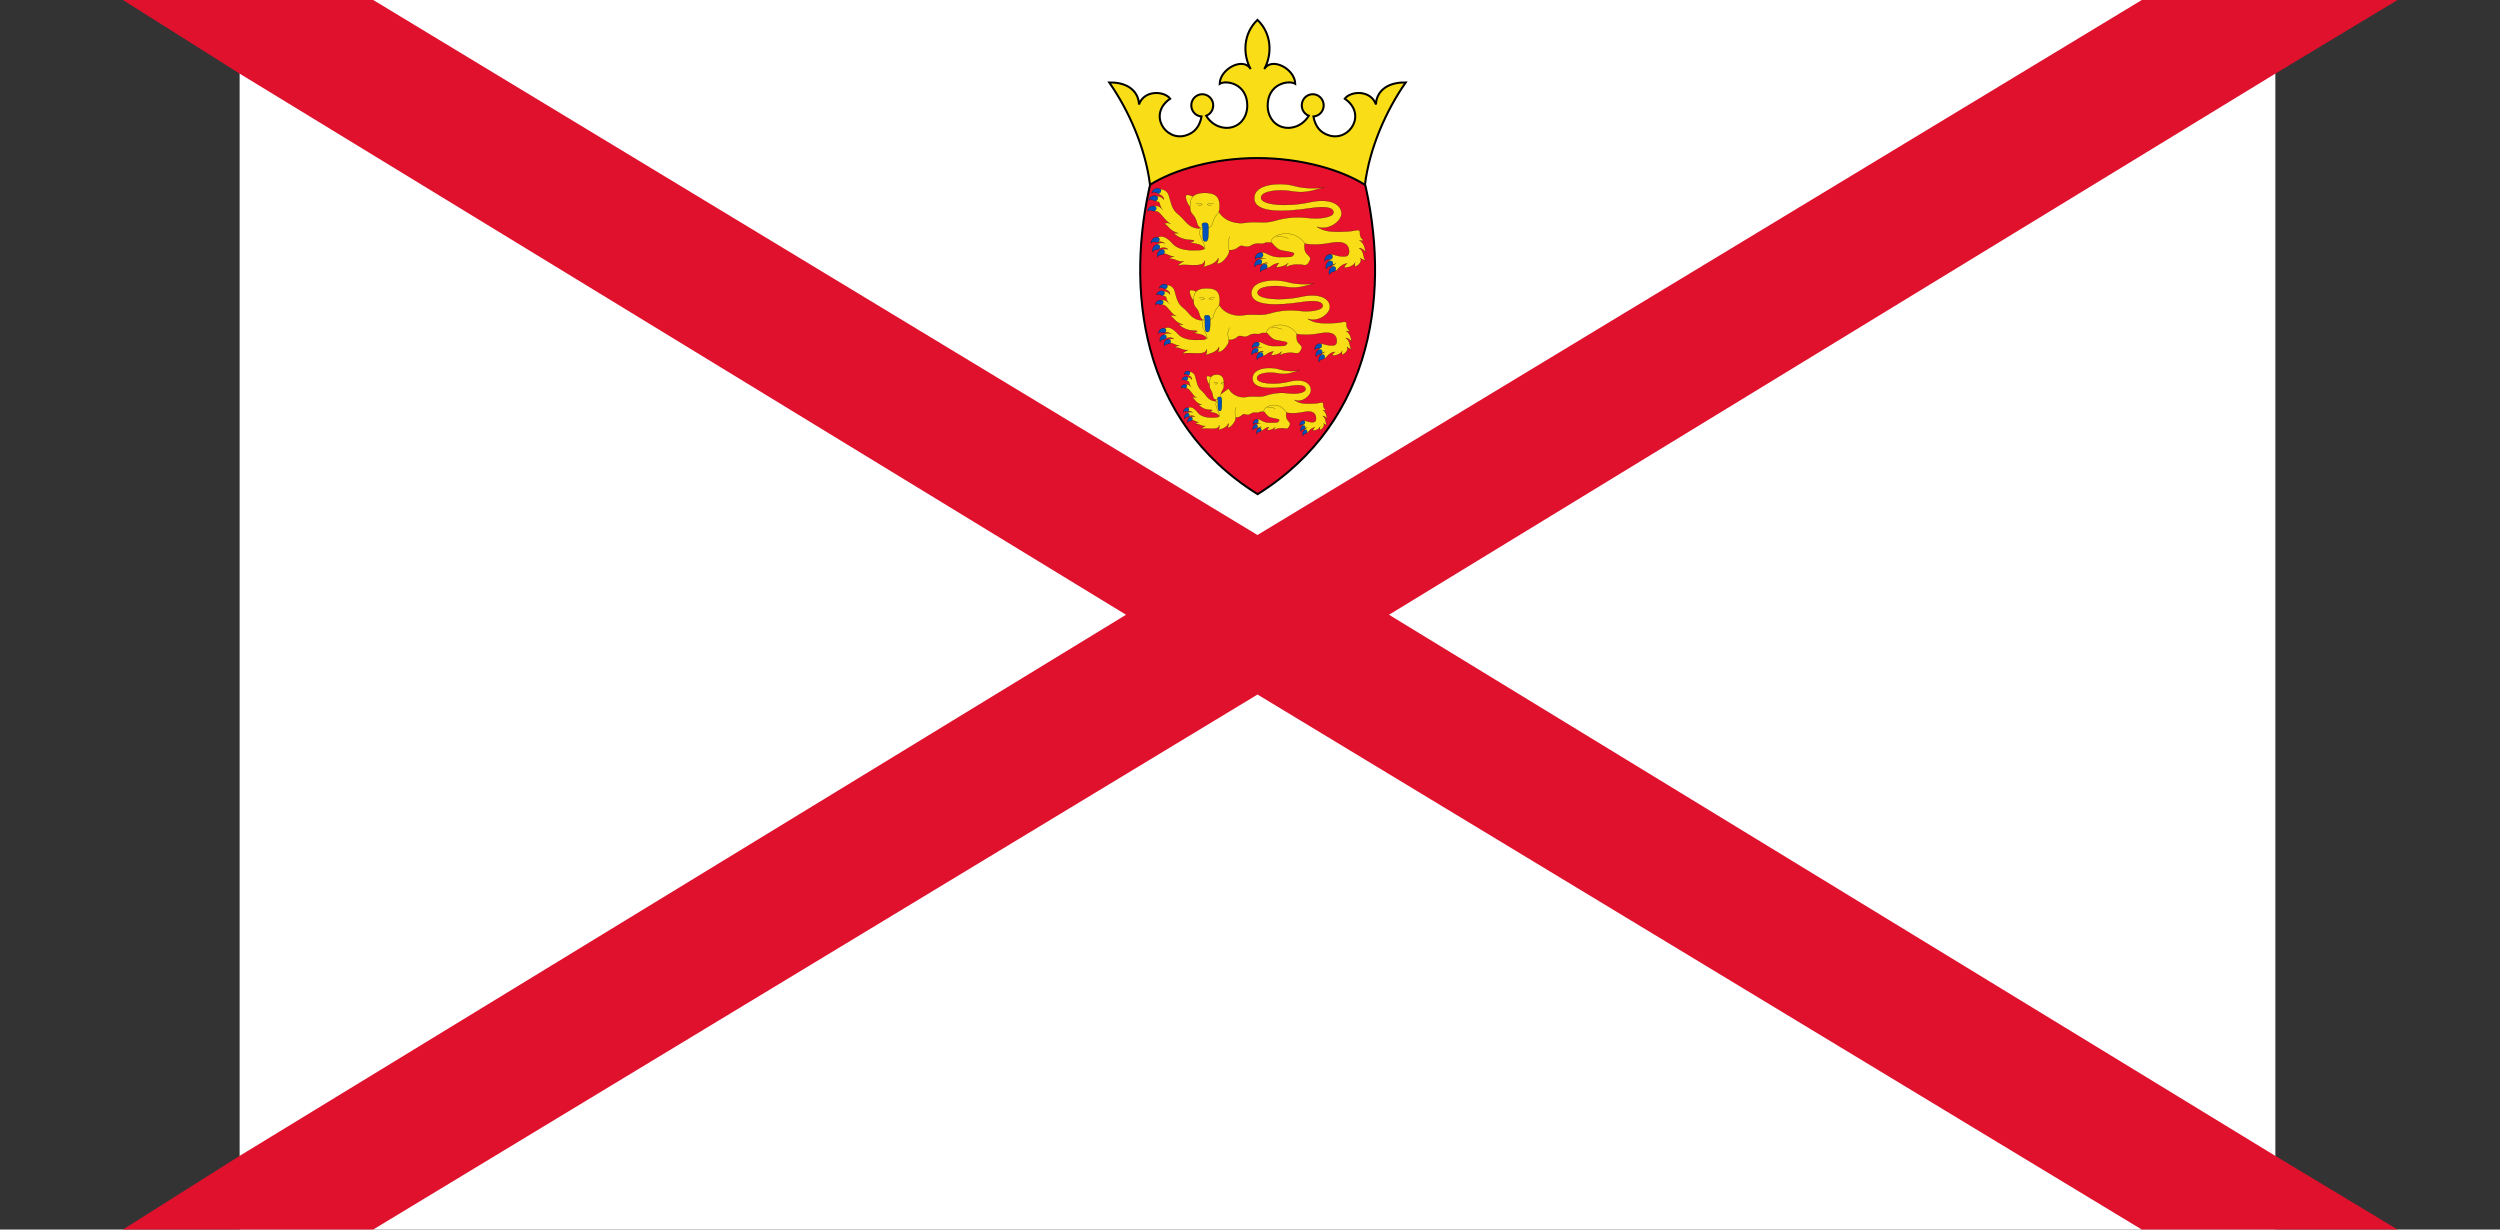 <?xml version="1.0" encoding="UTF-8" standalone="no"?>
<svg width="122px" height="60px" viewBox="0 0 122 60" version="1.1" xmlns="http://www.w3.org/2000/svg" xmlns:xlink="http://www.w3.org/1999/xlink">
    <rect x="0" y="0" width="122" height="60" fill="#333333" stroke="none"/>
    <!-- Generator: Sketch 3.8.2 (29753) - http://www.bohemiancoding.com/sketch -->
    <title>je</title>
    <desc>Created with Sketch.</desc>
    <defs></defs>
    <g id="Page-1" stroke="none" stroke-width="1" fill="none" fill-rule="evenodd">
        <g id="je">
            <g transform="translate(5, -1)" id="Clipped">
                <g>
                    <g id="Group" transform="translate(0.52, 0.701)">
                        <polygon id="Shape" fill="#FFFFFF" points="6.174 0 105.517 0 105.517 60.598 6.174 60.598"></polygon>
                        <polygon id="Shape" fill="#DF112D" points="0.48 0.299 6.174 3.892 49.43 30.299 6.174 56.706 0.48 60.299 6.174 60.299 12.693 60.299 55.847 34.192 98.996 60.299 105.515 60.299 111.48 60.299 105.515 56.706 62.263 30.299 105.517 3.892 111.48 0.299 105.517 0.299 99 0.299 55.844 26.407 12.693 0.299 6.174 0.299"></polygon>
                        <g transform="translate(48.235, 1.157)" stroke="#000000">
                            <path d="M12.808,7.91 C14.085,13.166 13.384,19.656 7.618,23.258 C1.851,19.656 1.151,13.166 2.428,7.91 C3.787,6.654 9.966,5.879 12.808,7.91 L12.808,7.91 Z" id="Shape" stroke-width="0.1" fill="#E8112D"></path>
                            <path d="M7.609,6.855 C9.724,6.855 11.693,7.424 12.853,8.161 C13.081,6.349 13.889,4.537 14.843,3.167 C13.848,3.147 13.402,3.684 13.392,4.242 C13.143,3.526 12.169,3.567 11.869,3.958 C12.957,4.705 12.117,6.033 11.133,5.759 C10.671,5.63 10.426,5.303 10.34,4.827 C10.612,4.809 10.828,4.586 10.84,4.309 C10.853,4.032 10.658,3.79 10.389,3.747 C10.119,3.704 9.861,3.875 9.79,4.142 C9.719,4.41 9.857,4.69 10.112,4.791 C9.8,5.307 9.243,5.462 8.843,5.348 C8.325,5.201 8.107,4.726 8.107,4.305 C8.107,3.21 9.143,3.041 9.454,3.231 C9.434,2.493 8.294,1.903 7.941,2.514 C8.335,1.798 8.314,0.787 7.609,0.112 C6.905,0.787 6.884,1.798 7.278,2.514 C6.926,1.903 5.786,2.493 5.765,3.231 C6.076,3.041 7.112,3.21 7.112,4.305 C7.112,4.726 6.895,5.201 6.376,5.348 C5.977,5.462 5.419,5.307 5.107,4.791 C5.192,4.758 5.27,4.703 5.331,4.627 C5.486,4.432 5.49,4.155 5.341,3.955 C5.192,3.756 4.928,3.686 4.702,3.786 C4.476,3.886 4.346,4.13 4.388,4.377 C4.431,4.624 4.634,4.81 4.88,4.827 C4.793,5.303 4.548,5.63 4.086,5.759 C3.102,6.033 2.263,4.705 3.35,3.958 C3.05,3.568 2.076,3.526 1.827,4.242 C1.817,3.684 1.371,3.146 0.377,3.167 C1.33,4.537 2.138,6.349 2.366,8.161 C3.527,7.424 5.496,6.855 7.609,6.855 L7.609,6.855 Z" id="Shape" stroke-width="0.1" fill="#F9DD16"></path>
                            <g id="b" transform="translate(2.023, 7.814)">
                                <g id="Group" transform="translate(0.405, 0)" fill="#F9DD16">
                                    <path d="M9.567,4.195 C9.44,4.226 9.44,4.393 9.373,4.393 C9.705,4.383 9.866,4.291 9.966,4.121 C9.893,4.189 9.957,4.318 9.932,4.35 C10.176,4.263 10.291,4.053 10.206,3.911 C10.261,3.991 10.419,4.034 10.468,4.04 C10.297,3.905 10.419,3.595 10.145,3.435 C10.237,3.428 10.413,3.533 10.462,3.657 C10.419,3.379 10.376,3.2 10.151,3.045 C10.176,3.073 10.303,3.098 10.358,3.045 C10.212,2.953 10.169,2.798 10.182,2.699 C10.199,2.561 10.109,2.532 9.938,2.576 C9.785,2.615 9.434,2.638 9.227,2.638 C8.802,2.638 8.431,2.638 8.078,2.39 C8.607,2.612 9.282,2.143 9.282,1.753 C9.282,1.321 8.759,0.968 7.701,1.203 C6.643,1.438 5.354,1.339 5.354,0.981 C5.354,0.622 6.278,0.573 6.753,0.647 C7.227,0.721 7.567,0.77 8.455,0.449 C8.236,0.535 7.531,0.56 6.972,0.4 C6.412,0.239 5.038,0.239 5.026,0.993 C5.014,1.747 6.489,1.678 7.762,1.488 C8.504,1.377 8.893,1.451 8.893,1.697 C8.893,1.933 8.212,2.031 7.689,1.97 C7.166,1.908 6.631,1.92 6.011,2.105 C5.493,2.26 5.135,2.105 4.564,2.204 C4.287,2.253 3.615,2.204 3.284,1.648 C3.08,1.796 2.466,2.107 2.363,2.41 C2.217,2.688 2.314,2.965 2.508,3.237 C2.753,3.579 2.387,3.528 2.125,3.54 C1.767,3.557 1.287,3.501 1.037,3.212 C0.815,2.956 0.52,2.751 0.284,2.941 C0.163,3.039 0.279,3.167 0.375,3.131 C0.47,3.095 0.583,3.167 0.684,3.212 C0.522,3.141 0.343,3.196 0.274,3.259 C0.178,3.347 0.295,3.514 0.411,3.455 C0.502,3.409 0.689,3.378 0.81,3.491 C0.678,3.465 0.542,3.47 0.476,3.542 C0.411,3.614 0.461,3.718 0.603,3.712 C0.83,3.702 0.888,3.864 1.116,3.83 C0.976,3.849 0.897,3.923 0.86,3.978 C1.073,3.88 1.308,4.147 1.584,4.084 C1.477,4.129 1.303,4.236 1.305,4.319 C1.468,4.127 2.569,4.467 2.594,4.047 C2.624,4.133 2.618,4.263 2.533,4.374 C2.674,4.288 3.129,4.257 3.268,3.923 C3.28,4.022 3.262,4.152 3.177,4.182 C3.323,4.231 3.515,4.121 3.712,3.825 C3.79,3.706 3.809,3.628 3.795,3.54 C3.99,3.547 4.132,3.498 4.284,3.367 C4.442,3.231 4.612,3.478 4.88,3.305 C5.147,3.132 5.378,3.28 5.524,3.194 C5.67,3.107 5.871,3.224 6.029,3.126 C6.187,3.027 6.432,3.174 6.694,2.964 C7.106,3.117 7.586,3.401 8.765,3.181 C9.441,3.055 9.653,3.287 9.653,3.602 C9.653,3.818 9.528,3.837 9.434,3.843 C9.058,3.866 8.897,3.7 8.748,3.753 C8.649,3.789 8.588,3.954 8.732,4.01 C8.613,4.072 8.629,4.188 8.689,4.23 C8.75,4.272 8.906,4.234 9.013,4.184 C8.876,4.246 8.735,4.36 8.815,4.478 C8.864,4.55 8.988,4.61 9.104,4.457 C9.22,4.303 9.432,4.175 9.567,4.195 L9.567,4.195 Z M2.079,0.931 C1.739,0.789 1.624,0.785 1.702,1.067 C1.736,1.188 1.818,1.358 1.9,1.435 C1.903,1.318 1.945,0.993 2.079,0.931 L2.079,0.931 Z" id="Shape" stroke-width="0.01"></path>
                                    <path id="Shape" stroke-width="0.5"></path>
                                    <path d="M2.613,0.741 C3.258,0.741 3.338,1.049 3.335,1.432 C3.332,1.846 3.113,1.704 2.989,2.235 C2.94,2.443 2.777,2.455 2.613,2.455 C2.449,2.455 2.286,2.443 2.238,2.235 C2.113,1.704 1.894,1.846 1.891,1.432 C1.888,1.049 1.969,0.741 2.613,0.741 L2.613,0.741 Z" id="Shape" stroke-width="0.01"></path>
                                    <path d="M0.955,2.26 C0.79,2.161 0.684,2.23 0.618,2.248 C0.831,2.304 0.839,2.581 1.326,2.711 C1.216,2.68 1.155,2.742 1.052,2.686 C1.252,2.847 1.477,3.033 1.952,3.039 C2.217,3.042 2.034,3.181 1.861,3.101 C2.04,3.289 2.396,3.135 2.621,3.478 C2.663,3.212 2.201,2.792 2.414,2.489 C1.758,2.46 1.704,2.091 1.326,1.796 C1.018,1.557 0.99,1.314 0.854,0.859 C0.793,0.653 0.555,0.524 0.424,0.573 C0.309,0.616 0.267,0.717 0.365,0.793 C0.464,0.869 0.59,0.879 0.617,1.071 C0.489,0.915 0.297,0.858 0.205,0.956 C0.148,1.015 0.171,1.154 0.292,1.167 C0.489,1.187 0.348,1.383 0.572,1.574 C0.373,1.347 0.201,1.326 0.095,1.45 C0.031,1.524 0.095,1.655 0.231,1.641 C0.429,1.62 0.659,2.13 0.955,2.26 L0.955,2.26 Z M6.242,4.17 C6.139,4.188 6.169,4.362 6.029,4.374 C6.364,4.374 6.534,4.294 6.692,4.164 C6.619,4.207 6.589,4.318 6.583,4.38 C6.759,4.226 7.179,4.213 7.398,4.257 C7.616,4.3 7.653,4.195 7.732,4.053 C7.811,3.91 7.701,3.83 7.592,3.719 C7.482,3.608 7.458,3.453 7.482,3.193 C6.899,2.402 5.853,2.785 5.841,3.131 C6.218,3.577 6.266,3.527 6.583,3.589 C6.899,3.651 7.092,3.651 6.88,3.83 C6.808,3.892 6.503,3.863 6.266,3.873 C5.736,3.897 5.493,3.501 5.337,3.706 C5.208,3.876 5.341,3.95 5.604,3.941 C5.422,3.943 5.18,3.933 5.221,4.105 C5.291,4.395 5.564,4.051 5.671,4.171 C5.579,4.149 5.438,4.205 5.433,4.293 C5.428,4.38 5.635,4.493 5.863,4.309 C5.972,4.224 6.105,4.175 6.242,4.17 L6.242,4.17 Z" id="Shape" stroke-width="0.01"></path>
                                </g>
                                <g id="Group" transform="translate(2.427, 1.234)">
                                    <path d="M4.672,1.73 C4.483,1.659 4.309,1.616 4.086,1.663 M1.812,1.638 C1.656,1.979 1.751,2.148 1.774,2.306 M0.15,0.021 C0.257,0.076 0.317,-0.078 0.475,0.086 C0.431,0.038 0.377,0.212 0.257,0.096 M1.023,0.021 C0.916,0.076 0.856,-0.078 0.699,0.086 C0.742,0.038 0.796,0.212 0.916,0.096" id="Shape" stroke-width="0.01"></path>
                                    <path id="Shape" stroke-width="0.5"></path>
                                </g>
                                <path id="Shape" stroke-width="0.5" fill="#FF0016"></path>
                                <g id="Group" transform="translate(2.023, 1.645)" stroke-width="0.5" fill="#000000">
                                    <path id="Shape"></path>
                                </g>
                                <g id="Group" transform="translate(0, 0.411)" stroke-width="0.01" fill="#0051BA">
                                    <path d="M0.862,0.17 C0.741,0.017 0.438,0.146 0.432,0.336 C0.534,0.213 0.701,0.391 0.792,0.353 C0.855,0.327 0.911,0.232 0.862,0.17 L0.862,0.17 Z M0.708,0.533 C0.587,0.38 0.284,0.509 0.278,0.699 C0.38,0.575 0.547,0.753 0.639,0.716 C0.702,0.69 0.757,0.595 0.708,0.533 L0.708,0.533 Z M0.627,1.02 C0.49,0.881 0.203,1.044 0.218,1.233 C0.307,1.1 0.492,1.257 0.578,1.21 C0.638,1.177 0.683,1.076 0.627,1.02 L0.627,1.02 Z M0.773,2.529 C0.621,2.407 0.355,2.603 0.391,2.789 C0.463,2.646 0.665,2.78 0.746,2.723 C0.801,2.683 0.835,2.578 0.773,2.529 L0.773,2.529 Z M0.765,2.859 C0.583,2.791 0.389,3.06 0.48,3.226 C0.505,3.067 0.738,3.131 0.798,3.052 C0.839,2.997 0.838,2.886 0.765,2.859 L0.765,2.859 Z M0.995,3.106 C0.814,3.038 0.62,3.307 0.71,3.473 C0.736,3.314 0.969,3.378 1.028,3.299 C1.07,3.244 1.069,3.133 0.995,3.106 L0.995,3.106 Z M5.745,3.584 C5.563,3.516 5.369,3.785 5.46,3.951 C5.486,3.792 5.718,3.857 5.778,3.777 C5.819,3.722 5.818,3.611 5.745,3.584 L5.745,3.584 Z M5.991,3.808 C5.804,3.761 5.641,4.051 5.75,4.206 C5.757,4.045 5.996,4.082 6.046,3.996 C6.081,3.936 6.068,3.827 5.991,3.808 L5.991,3.808 Z M5.817,3.266 C5.65,3.168 5.414,3.4 5.476,3.579 C5.527,3.427 5.746,3.531 5.818,3.463 C5.868,3.415 5.885,3.306 5.817,3.266 L5.817,3.266 Z M9.195,3.653 C9.008,3.607 8.845,3.897 8.954,4.052 C8.961,3.89 9.2,3.928 9.25,3.842 C9.285,3.782 9.272,3.672 9.195,3.653 L9.195,3.653 Z M9.203,3.35 C9.033,3.258 8.805,3.498 8.872,3.675 C8.919,3.521 9.141,3.617 9.211,3.546 C9.259,3.497 9.273,3.388 9.203,3.35 L9.203,3.35 Z M9.333,3.924 C9.144,3.886 8.993,4.184 9.109,4.333 C9.11,4.172 9.349,4.198 9.396,4.11 C9.428,4.049 9.41,3.94 9.333,3.924 L9.333,3.924 Z M3.03,1.787 C3.149,1.787 3.197,1.822 3.197,2.041 C3.197,2.503 3.192,2.703 3.045,2.703 C2.899,2.703 2.909,2.513 2.909,2.174 C2.909,1.997 2.909,1.908 2.873,1.923 C2.873,1.807 2.924,1.787 3.03,1.787 L3.03,1.787 Z" id="Shape"></path>
                                </g>
                            </g>
                            <g id="b-link" transform="translate(2.427, 12.544)">
                                <g id="b">
                                    <g id="Group" transform="translate(0.364, -0)" fill="#F9DD16">
                                        <path d="M8.611,3.776 C8.496,3.803 8.496,3.954 8.436,3.954 C8.734,3.945 8.879,3.862 8.969,3.709 C8.904,3.77 8.961,3.887 8.939,3.915 C9.158,3.837 9.262,3.647 9.186,3.52 C9.235,3.592 9.377,3.631 9.421,3.636 C9.268,3.514 9.377,3.236 9.131,3.091 C9.213,3.086 9.372,3.18 9.415,3.291 C9.377,3.041 9.339,2.88 9.136,2.741 C9.158,2.766 9.273,2.788 9.322,2.741 C9.191,2.657 9.153,2.519 9.164,2.429 C9.179,2.305 9.098,2.279 8.945,2.318 C8.807,2.353 8.491,2.374 8.305,2.374 C7.922,2.374 7.588,2.374 7.27,2.151 C7.746,2.351 8.354,1.928 8.354,1.578 C8.354,1.189 7.883,0.871 6.931,1.083 C5.979,1.294 4.819,1.205 4.819,0.883 C4.819,0.56 5.65,0.515 6.077,0.582 C6.504,0.649 6.81,0.693 7.609,0.404 C7.413,0.482 6.778,0.504 6.274,0.36 C5.771,0.215 4.534,0.215 4.523,0.894 C4.512,1.572 5.84,1.511 6.986,1.339 C7.653,1.239 8.003,1.306 8.003,1.528 C8.003,1.739 7.391,1.828 6.92,1.773 C6.449,1.717 5.968,1.728 5.41,1.895 C4.944,2.034 4.622,1.895 4.107,1.984 C3.858,2.027 3.254,1.984 2.955,1.484 C2.772,1.617 2.219,1.897 2.126,2.169 C1.995,2.419 2.083,2.668 2.257,2.913 C2.478,3.221 2.148,3.175 1.913,3.186 C1.59,3.201 1.159,3.151 0.933,2.891 C0.734,2.661 0.468,2.476 0.256,2.647 C0.146,2.735 0.251,2.85 0.338,2.818 C0.423,2.786 0.524,2.85 0.616,2.891 C0.47,2.827 0.309,2.877 0.246,2.933 C0.16,3.012 0.265,3.163 0.37,3.109 C0.451,3.068 0.62,3.04 0.729,3.142 C0.611,3.119 0.488,3.123 0.429,3.188 C0.37,3.253 0.415,3.347 0.542,3.341 C0.747,3.331 0.8,3.478 1.005,3.447 C0.879,3.464 0.807,3.531 0.774,3.58 C0.966,3.492 1.177,3.732 1.426,3.675 C1.329,3.716 1.173,3.813 1.174,3.887 C1.322,3.714 2.312,4.02 2.334,3.642 C2.361,3.72 2.356,3.837 2.28,3.937 C2.406,3.859 2.816,3.831 2.941,3.531 C2.952,3.62 2.936,3.737 2.86,3.764 C2.991,3.808 3.164,3.709 3.341,3.442 C3.411,3.336 3.428,3.265 3.416,3.186 C3.591,3.193 3.718,3.148 3.855,3.03 C3.998,2.908 4.151,3.13 4.392,2.975 C4.633,2.819 4.841,2.952 4.972,2.875 C5.103,2.797 5.284,2.902 5.426,2.813 C5.568,2.724 5.789,2.857 6.025,2.668 C6.395,2.805 6.828,3.061 7.889,2.863 C8.497,2.749 8.688,2.958 8.688,3.241 C8.688,3.436 8.575,3.453 8.491,3.458 C8.152,3.479 8.007,3.33 7.873,3.378 C7.784,3.41 7.729,3.558 7.859,3.609 C7.752,3.665 7.766,3.769 7.82,3.807 C7.875,3.845 8.016,3.811 8.112,3.765 C7.989,3.822 7.861,3.924 7.934,4.03 C7.978,4.095 8.089,4.149 8.193,4.012 C8.298,3.873 8.489,3.757 8.611,3.776 L8.611,3.776 Z M1.871,0.838 C1.565,0.71 1.461,0.707 1.532,0.96 C1.562,1.069 1.636,1.222 1.71,1.291 C1.713,1.186 1.751,0.894 1.871,0.838 L1.871,0.838 Z" id="Shape" stroke-width="0.01"></path>
                                        <path id="Shape" stroke-width="0.5"></path>
                                        <path d="M2.34,0.667 C2.909,0.667 2.98,0.944 2.977,1.289 C2.975,1.662 2.781,1.533 2.671,2.012 C2.628,2.199 2.484,2.209 2.34,2.209 C2.195,2.209 2.051,2.199 2.008,2.012 C1.898,1.534 1.705,1.662 1.702,1.289 C1.699,0.944 1.77,0.667 2.34,0.667 L2.34,0.667 Z" id="Shape" stroke-width="0.01"></path>
                                        <path d="M0.859,2.034 C0.711,1.945 0.616,2.007 0.556,2.023 C0.747,2.073 0.755,2.323 1.193,2.44 C1.094,2.412 1.04,2.468 0.947,2.418 C1.127,2.562 1.33,2.73 1.757,2.735 C1.995,2.738 1.83,2.863 1.674,2.791 C1.836,2.96 2.156,2.821 2.359,3.13 C2.397,2.891 1.981,2.513 2.173,2.24 C1.582,2.214 1.534,1.881 1.193,1.617 C0.916,1.401 0.891,1.183 0.769,0.773 C0.713,0.587 0.5,0.472 0.381,0.516 C0.278,0.554 0.24,0.645 0.329,0.714 C0.418,0.782 0.531,0.791 0.556,0.964 C0.44,0.823 0.267,0.773 0.184,0.86 C0.134,0.914 0.154,1.039 0.263,1.05 C0.44,1.069 0.313,1.244 0.514,1.417 C0.336,1.212 0.181,1.194 0.085,1.305 C0.028,1.371 0.085,1.49 0.208,1.477 C0.386,1.458 0.593,1.917 0.859,2.034 L0.859,2.034 Z M5.618,3.753 C5.525,3.77 5.552,3.925 5.426,3.937 C5.728,3.937 5.88,3.864 6.023,3.747 C5.957,3.786 5.93,3.887 5.924,3.942 C6.083,3.803 6.461,3.792 6.658,3.831 C6.855,3.87 6.887,3.776 6.958,3.647 C7.03,3.519 6.931,3.447 6.833,3.347 C6.734,3.247 6.712,3.108 6.734,2.874 C6.209,2.162 5.268,2.507 5.257,2.818 C5.596,3.219 5.64,3.174 5.924,3.23 C6.209,3.285 6.383,3.285 6.192,3.447 C6.127,3.502 5.853,3.476 5.64,3.486 C5.162,3.507 4.944,3.151 4.803,3.336 C4.687,3.488 4.807,3.555 5.043,3.547 C4.88,3.548 4.662,3.539 4.699,3.694 C4.762,3.956 5.008,3.646 5.103,3.754 C5.022,3.734 4.894,3.785 4.889,3.863 C4.885,3.942 5.071,4.044 5.276,3.878 C5.375,3.801 5.494,3.758 5.618,3.753 L5.618,3.753 Z" id="Shape" stroke-width="0.01"></path>
                                    </g>
                                    <g id="Group" transform="translate(2.185, 1.11)">
                                        <path d="M4.205,1.557 C4.034,1.493 3.878,1.454 3.678,1.497 M1.631,1.474 C1.491,1.782 1.576,1.933 1.597,2.075 M0.135,0.019 C0.231,0.068 0.285,-0.07 0.427,0.077 C0.388,0.034 0.34,0.191 0.231,0.087 M0.921,0.019 C0.825,0.068 0.77,-0.07 0.629,0.077 C0.668,0.034 0.716,0.191 0.825,0.087" id="Shape" stroke-width="0.01"></path>
                                        <path id="Shape" stroke-width="0.5"></path>
                                    </g>
                                    <path id="Shape" stroke-width="0.5" fill="#FF0016"></path>
                                    <g id="Group" transform="translate(1.82, 1.481)" stroke-width="0.5" fill="#000000">
                                        <path id="Shape"></path>
                                    </g>
                                    <g id="Group" transform="translate(0, 0.37)" stroke-width="0.01" fill="#0051BA">
                                        <path d="M0.776,0.153 C0.667,0.016 0.394,0.132 0.388,0.303 C0.481,0.192 0.631,0.352 0.713,0.318 C0.77,0.295 0.82,0.209 0.776,0.153 L0.776,0.153 Z M0.637,0.479 C0.528,0.342 0.256,0.458 0.25,0.629 C0.342,0.518 0.493,0.678 0.575,0.644 C0.632,0.621 0.682,0.536 0.637,0.479 L0.637,0.479 Z M0.564,0.918 C0.441,0.793 0.183,0.94 0.197,1.11 C0.276,0.99 0.443,1.131 0.521,1.089 C0.575,1.059 0.615,0.968 0.564,0.918 L0.564,0.918 Z M0.695,2.276 C0.559,2.167 0.319,2.342 0.352,2.51 C0.417,2.381 0.599,2.502 0.671,2.451 C0.721,2.415 0.751,2.32 0.695,2.276 L0.695,2.276 Z M0.688,2.573 C0.525,2.512 0.35,2.754 0.432,2.903 C0.455,2.76 0.664,2.818 0.718,2.747 C0.755,2.697 0.754,2.598 0.688,2.573 L0.688,2.573 Z M0.896,2.795 C0.733,2.734 0.558,2.976 0.639,3.126 C0.662,2.982 0.872,3.04 0.926,2.969 C0.963,2.919 0.962,2.82 0.896,2.795 L0.896,2.795 Z M5.17,3.226 C5.007,3.164 4.832,3.407 4.914,3.556 C4.937,3.413 5.146,3.471 5.2,3.399 C5.237,3.35 5.236,3.25 5.17,3.226 L5.17,3.226 Z M5.392,3.427 C5.223,3.385 5.077,3.646 5.175,3.785 C5.181,3.64 5.396,3.674 5.441,3.596 C5.473,3.543 5.461,3.444 5.392,3.427 L5.392,3.427 Z M5.236,2.94 C5.085,2.851 4.872,3.06 4.928,3.221 C4.975,3.084 5.171,3.178 5.236,3.116 C5.281,3.074 5.297,2.976 5.236,2.94 L5.236,2.94 Z M8.276,3.288 C8.107,3.246 7.96,3.507 8.058,3.646 C8.065,3.501 8.28,3.535 8.325,3.458 C8.356,3.404 8.345,3.305 8.276,3.288 L8.276,3.288 Z M8.283,3.015 C8.13,2.932 7.924,3.148 7.985,3.308 C8.027,3.169 8.227,3.255 8.29,3.192 C8.333,3.147 8.346,3.049 8.283,3.015 L8.283,3.015 Z M8.4,3.532 C8.229,3.498 8.094,3.765 8.198,3.9 C8.199,3.754 8.414,3.779 8.456,3.699 C8.485,3.644 8.469,3.546 8.4,3.532 L8.4,3.532 Z M2.727,1.608 C2.834,1.608 2.877,1.64 2.877,1.837 C2.877,2.253 2.873,2.432 2.741,2.432 C2.609,2.432 2.618,2.262 2.618,1.956 C2.618,1.797 2.618,1.717 2.586,1.73 C2.586,1.626 2.632,1.608 2.727,1.608 L2.727,1.608 Z" id="Shape"></path>
                                    </g>
                                </g>
                            </g>
                            <g id="b-link" transform="translate(3.73, 16.863)">
                                <g id="b">
                                    <g id="Group" transform="translate(0.271, 0)" fill="#F9DD16">
                                        <path d="M6.41,3.146 C6.325,3.169 6.325,3.295 6.28,3.295 C6.502,3.288 6.61,3.218 6.677,3.091 C6.628,3.142 6.671,3.239 6.655,3.262 C6.818,3.198 6.895,3.04 6.838,2.933 C6.875,2.993 6.981,3.026 7.013,3.03 C6.899,2.929 6.981,2.697 6.797,2.576 C6.859,2.571 6.977,2.65 7.009,2.743 C6.981,2.534 6.952,2.4 6.801,2.284 C6.818,2.305 6.903,2.323 6.94,2.284 C6.842,2.214 6.814,2.099 6.822,2.024 C6.833,1.92 6.773,1.899 6.659,1.932 C6.556,1.961 6.321,1.978 6.182,1.978 C5.897,1.978 5.649,1.978 5.412,1.792 C5.767,1.959 6.219,1.607 6.219,1.315 C6.219,0.99 5.868,0.726 5.16,0.902 C4.451,1.079 3.587,1.004 3.587,0.736 C3.587,0.467 4.206,0.429 4.524,0.485 C4.842,0.541 5.07,0.578 5.665,0.337 C5.518,0.402 5.046,0.42 4.671,0.3 C4.296,0.179 3.375,0.179 3.367,0.745 C3.359,1.31 4.348,1.259 5.201,1.116 C5.697,1.032 5.958,1.088 5.958,1.273 C5.958,1.449 5.502,1.523 5.151,1.477 C4.801,1.431 4.443,1.44 4.027,1.579 C3.68,1.695 3.441,1.579 3.058,1.653 C2.872,1.689 2.422,1.653 2.2,1.236 C2.063,1.347 1.652,1.581 1.583,1.808 C1.485,2.016 1.55,2.224 1.68,2.428 C1.845,2.685 1.599,2.646 1.424,2.655 C1.184,2.668 0.862,2.626 0.695,2.409 C0.546,2.217 0.348,2.063 0.19,2.205 C0.109,2.279 0.187,2.375 0.251,2.348 C0.315,2.321 0.39,2.375 0.458,2.409 C0.35,2.356 0.23,2.397 0.183,2.445 C0.119,2.51 0.197,2.635 0.275,2.591 C0.336,2.557 0.461,2.533 0.543,2.618 C0.455,2.599 0.363,2.603 0.319,2.657 C0.275,2.711 0.309,2.789 0.404,2.784 C0.556,2.776 0.595,2.898 0.748,2.873 C0.654,2.887 0.601,2.942 0.577,2.984 C0.719,2.91 0.877,3.11 1.061,3.063 C0.989,3.097 0.873,3.177 0.874,3.239 C0.984,3.095 1.721,3.35 1.738,3.035 C1.758,3.1 1.754,3.197 1.697,3.281 C1.791,3.216 2.096,3.193 2.19,2.942 C2.198,3.016 2.186,3.114 2.129,3.137 C2.227,3.173 2.355,3.09 2.487,2.868 C2.539,2.78 2.552,2.721 2.543,2.655 C2.674,2.66 2.768,2.623 2.87,2.525 C2.976,2.423 3.09,2.608 3.269,2.479 C3.449,2.349 3.604,2.46 3.701,2.396 C3.799,2.33 3.933,2.418 4.039,2.344 C4.145,2.27 4.31,2.381 4.485,2.223 C4.761,2.338 5.083,2.551 5.873,2.386 C6.325,2.291 6.467,2.465 6.467,2.701 C6.467,2.863 6.384,2.878 6.321,2.882 C6.069,2.9 5.961,2.775 5.861,2.815 C5.795,2.842 5.754,2.965 5.851,3.007 C5.771,3.054 5.781,3.141 5.822,3.173 C5.862,3.204 5.967,3.176 6.039,3.138 C5.947,3.185 5.852,3.27 5.906,3.359 C5.939,3.412 6.022,3.458 6.1,3.343 C6.177,3.227 6.32,3.131 6.41,3.146 L6.41,3.146 Z M1.393,0.698 C1.165,0.592 1.088,0.589 1.141,0.8 C1.163,0.891 1.218,1.018 1.273,1.076 C1.275,0.988 1.303,0.745 1.393,0.698 L1.393,0.698 Z" id="Shape" stroke-width="0.01"></path>
                                        <path id="Shape" stroke-width="0.5"></path>
                                        <path d="M1.621,0.556 C1.936,0.556 1.975,0.776 1.974,1.05 C1.972,1.347 1.865,1.245 1.804,1.625 C1.78,1.774 1.701,1.783 1.621,1.783 C1.54,1.783 1.461,1.774 1.437,1.625 C1.376,1.245 1.269,1.347 1.267,1.05 C1.266,0.776 1.305,0.556 1.621,0.556 L1.621,0.556 Z" id="Shape" stroke-width="0.01"></path>
                                        <path d="M0.64,1.695 C0.53,1.621 0.459,1.672 0.414,1.686 C0.556,1.728 0.562,1.936 0.888,2.033 C0.815,2.01 0.774,2.057 0.705,2.015 C0.839,2.135 0.99,2.275 1.308,2.279 C1.485,2.281 1.363,2.386 1.247,2.325 C1.367,2.467 1.605,2.351 1.756,2.608 C1.784,2.409 1.475,2.094 1.617,1.866 C1.178,1.845 1.142,1.568 0.888,1.347 C0.682,1.168 0.664,0.986 0.572,0.644 C0.531,0.49 0.372,0.393 0.284,0.43 C0.207,0.462 0.179,0.538 0.245,0.595 C0.311,0.651 0.395,0.659 0.414,0.803 C0.328,0.686 0.199,0.644 0.137,0.717 C0.099,0.762 0.115,0.866 0.196,0.875 C0.328,0.891 0.233,1.037 0.383,1.18 C0.25,1.01 0.135,0.995 0.063,1.087 C0.021,1.143 0.063,1.242 0.155,1.231 C0.288,1.215 0.441,1.598 0.64,1.695 L0.64,1.695 Z M4.182,3.127 C4.113,3.141 4.133,3.271 4.04,3.28 C4.264,3.28 4.378,3.22 4.484,3.123 C4.435,3.155 4.415,3.239 4.41,3.285 C4.529,3.169 4.81,3.16 4.956,3.193 C5.103,3.225 5.127,3.146 5.18,3.04 C5.233,2.933 5.16,2.872 5.087,2.789 C5.013,2.706 4.997,2.59 5.013,2.395 C4.622,1.802 3.921,2.089 3.913,2.349 C4.166,2.682 4.198,2.645 4.41,2.692 C4.622,2.738 4.752,2.738 4.61,2.872 C4.561,2.919 4.357,2.897 4.198,2.905 C3.843,2.923 3.681,2.626 3.576,2.78 C3.489,2.907 3.578,2.963 3.755,2.956 C3.633,2.957 3.471,2.95 3.498,3.079 C3.545,3.297 3.728,3.038 3.799,3.128 C3.738,3.111 3.643,3.154 3.64,3.219 C3.637,3.285 3.775,3.37 3.928,3.232 C4.001,3.168 4.09,3.131 4.182,3.127 L4.182,3.127 Z" id="Shape" stroke-width="0.01"></path>
                                    </g>
                                    <g id="Group" transform="translate(1.626, 0.925)">
                                        <path d="M3.131,1.297 C3.003,1.244 2.887,1.212 2.738,1.247 M1.214,1.229 C1.11,1.485 1.173,1.611 1.189,1.73 M0.1,0.016 C0.172,0.057 0.212,-0.059 0.318,0.064 C0.289,0.028 0.253,0.159 0.172,0.072 M0.686,0.016 C0.614,0.057 0.574,-0.059 0.468,0.064 C0.497,0.028 0.533,0.159 0.614,0.072" id="Shape" stroke-width="0.01"></path>
                                        <path id="Shape" stroke-width="0.5"></path>
                                    </g>
                                    <path id="Shape" stroke-width="0.5" fill="#FF0016"></path>
                                    <g id="Group" transform="translate(1.355, 1.234)" stroke-width="0.5" fill="#000000">
                                        <path id="Shape"></path>
                                    </g>
                                    <g id="Group" transform="translate(0, 0.308)" stroke-width="0.01" fill="#0051BA">
                                        <path d="M0.577,0.128 C0.496,0.013 0.293,0.11 0.289,0.252 C0.358,0.16 0.47,0.293 0.531,0.265 C0.573,0.246 0.61,0.174 0.577,0.128 L0.577,0.128 Z M0.474,0.399 C0.393,0.285 0.191,0.382 0.186,0.524 C0.255,0.432 0.367,0.565 0.428,0.537 C0.47,0.518 0.507,0.446 0.474,0.399 L0.474,0.399 Z M0.42,0.765 C0.328,0.661 0.136,0.783 0.146,0.925 C0.205,0.825 0.33,0.943 0.388,0.907 C0.428,0.883 0.458,0.807 0.42,0.765 L0.42,0.765 Z M0.518,1.896 C0.416,1.805 0.238,1.952 0.262,2.092 C0.31,1.984 0.446,2.085 0.5,2.042 C0.537,2.012 0.559,1.933 0.518,1.896 L0.518,1.896 Z M0.512,2.144 C0.391,2.093 0.261,2.295 0.322,2.42 C0.339,2.3 0.495,2.349 0.535,2.289 C0.562,2.248 0.562,2.165 0.512,2.144 L0.512,2.144 Z M0.667,2.329 C0.545,2.278 0.415,2.48 0.476,2.605 C0.493,2.485 0.649,2.534 0.689,2.474 C0.717,2.433 0.716,2.35 0.667,2.329 L0.667,2.329 Z M3.849,2.688 C3.727,2.637 3.597,2.839 3.658,2.963 C3.675,2.844 3.831,2.892 3.871,2.833 C3.899,2.792 3.898,2.709 3.849,2.688 L3.849,2.688 Z M4.014,2.856 C3.888,2.821 3.779,3.038 3.852,3.154 C3.857,3.033 4.017,3.061 4.051,2.997 C4.074,2.952 4.065,2.87 4.014,2.856 L4.014,2.856 Z M3.898,2.45 C3.785,2.376 3.627,2.55 3.669,2.684 C3.703,2.57 3.85,2.648 3.898,2.597 C3.931,2.561 3.943,2.48 3.898,2.45 L3.898,2.45 Z M6.161,2.74 C6.035,2.705 5.926,2.923 5.999,3.039 C6.004,2.918 6.164,2.946 6.197,2.881 C6.221,2.837 6.212,2.754 6.161,2.74 L6.161,2.74 Z M6.166,2.513 C6.052,2.443 5.899,2.623 5.945,2.756 C5.976,2.641 6.125,2.713 6.171,2.66 C6.203,2.623 6.213,2.541 6.166,2.513 L6.166,2.513 Z M6.253,2.943 C6.126,2.915 6.026,3.138 6.103,3.25 C6.103,3.129 6.264,3.149 6.295,3.082 C6.317,3.036 6.305,2.955 6.253,2.943 L6.253,2.943 Z M2.03,1.34 C2.11,1.34 2.142,1.367 2.142,1.531 C2.142,1.878 2.139,2.027 2.04,2.027 C1.942,2.027 1.949,1.885 1.949,1.63 C1.949,1.498 1.949,1.431 1.925,1.442 C1.925,1.355 1.959,1.34 2.03,1.34 L2.03,1.34 Z" id="Shape"></path>
                                    </g>
                                </g>
                            </g>
                        </g>
                    </g>
                </g>
            </g>
        </g>
    </g>
</svg>